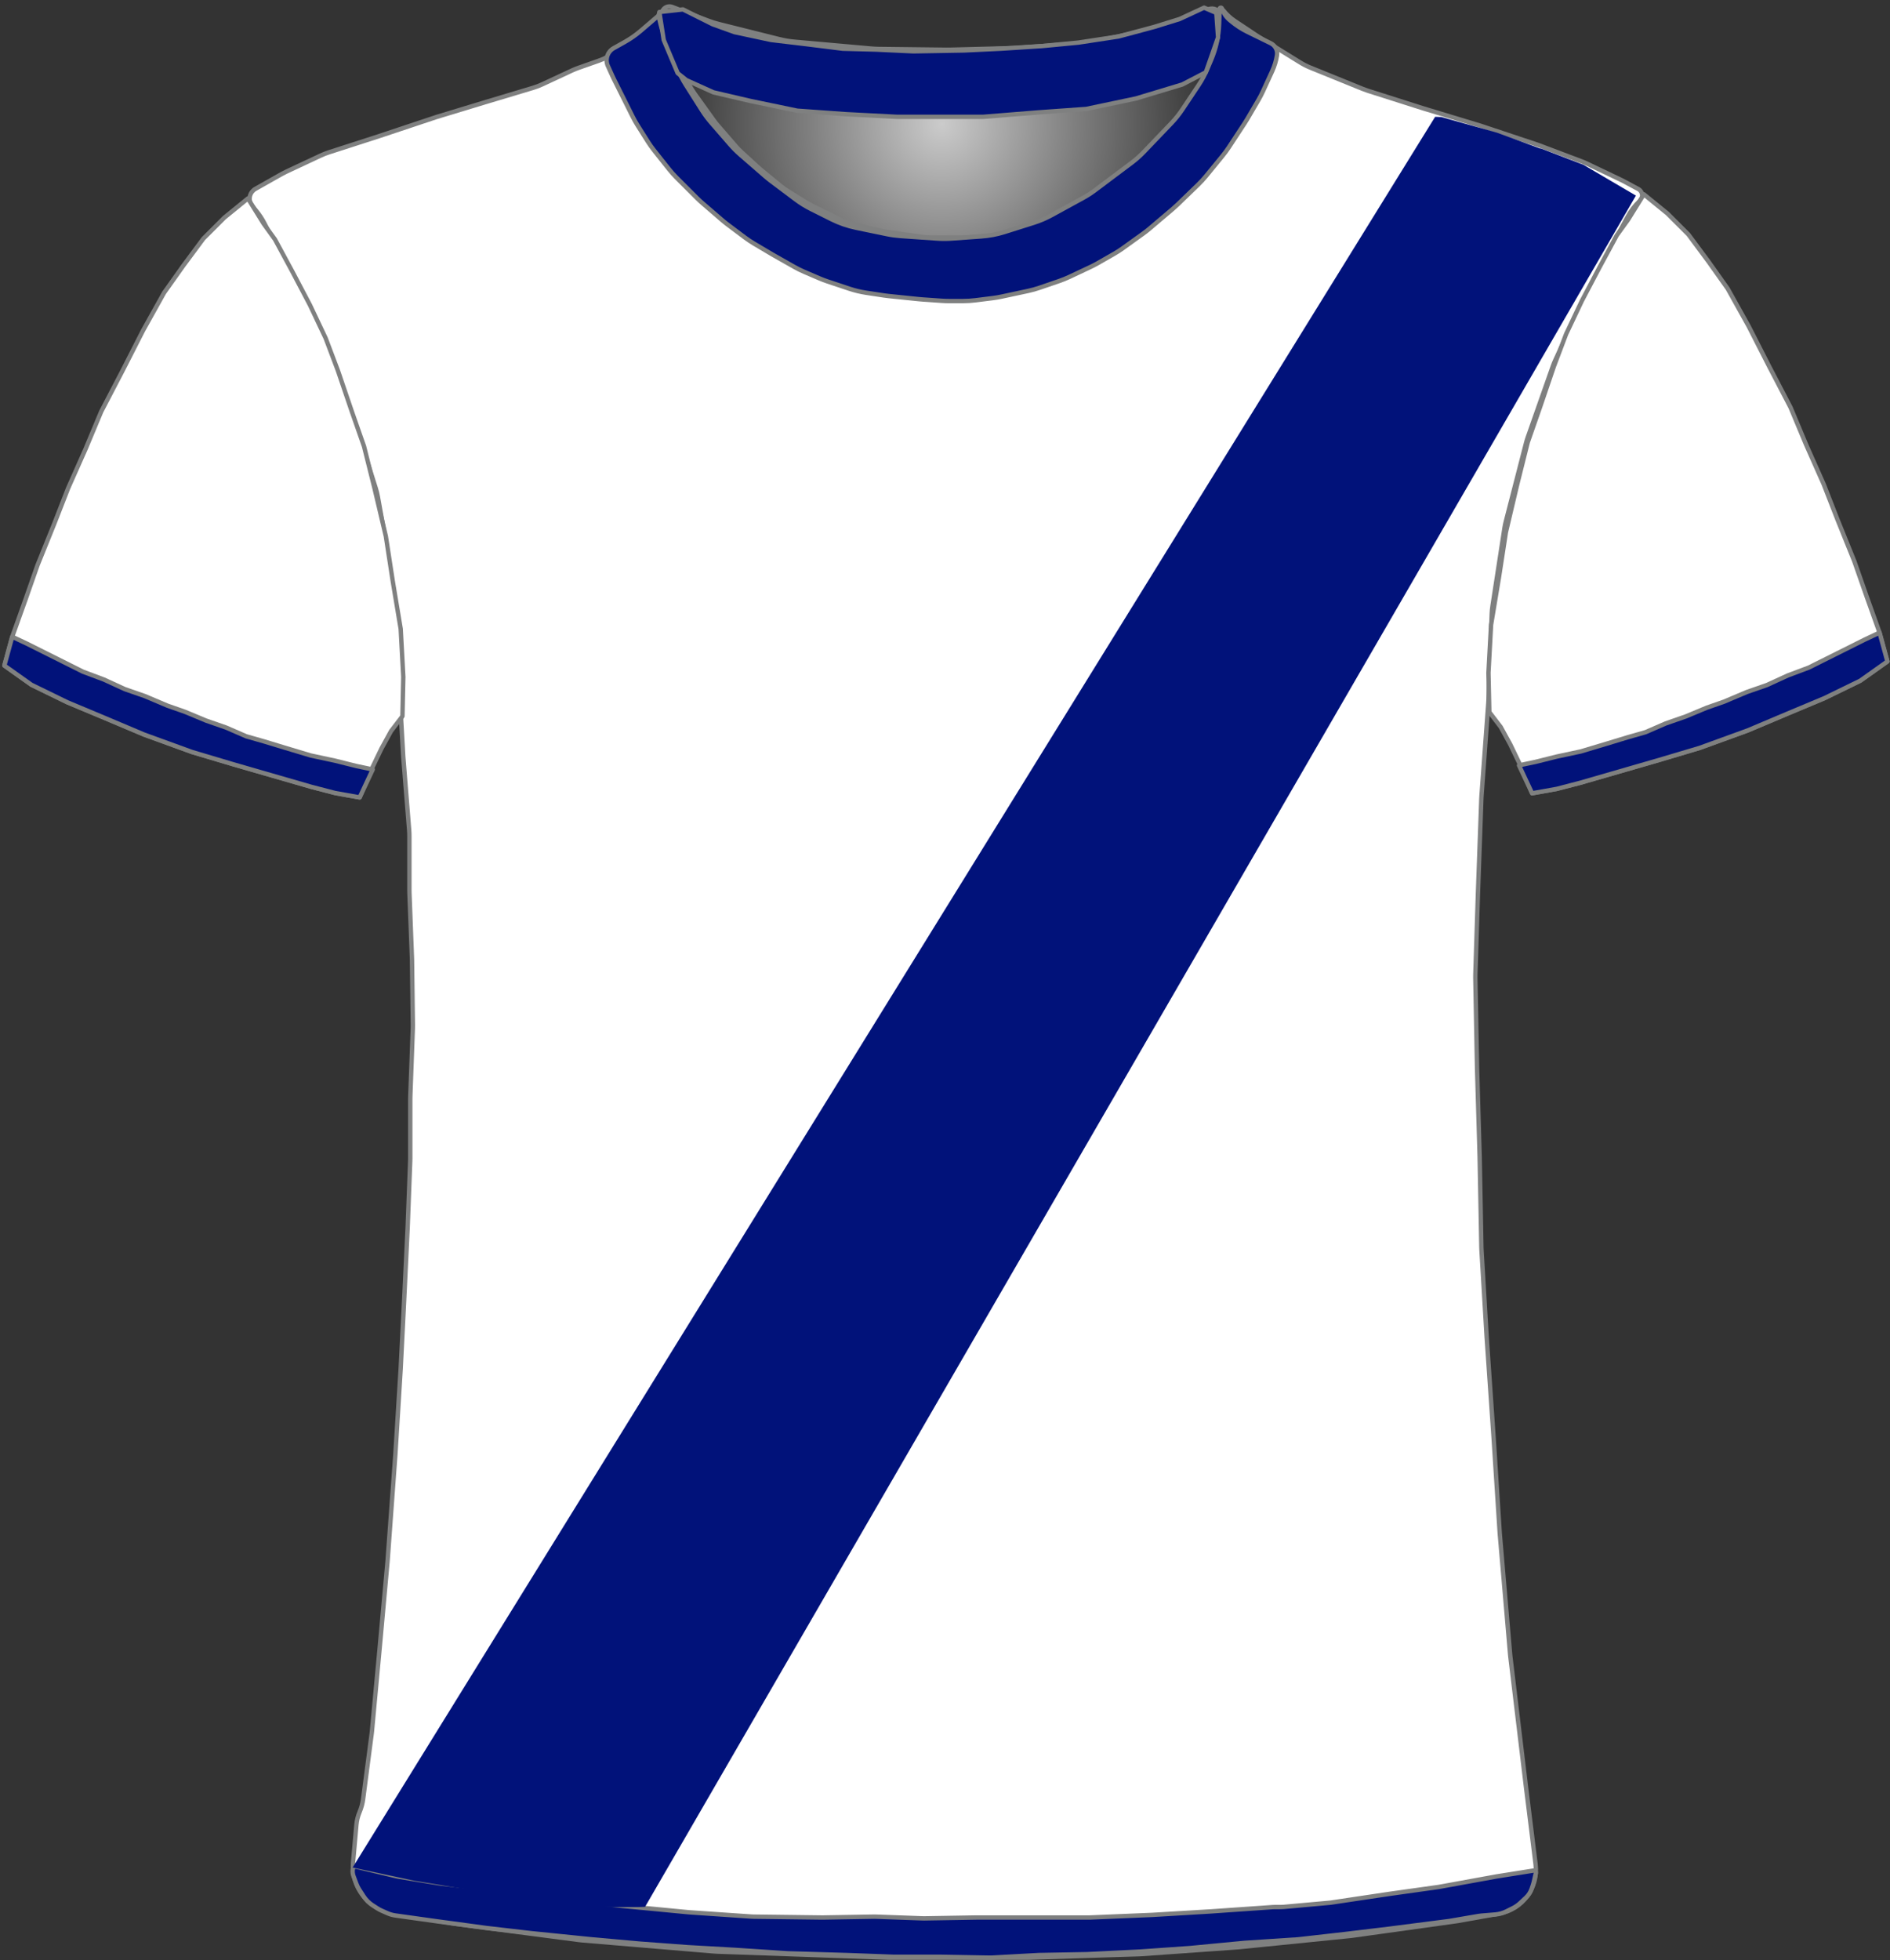 <?xml version="1.0" encoding="UTF-8" standalone="no"?>
<!DOCTYPE svg PUBLIC "-//W3C//DTD SVG 1.1//EN" "http://www.w3.org/Graphics/SVG/1.1/DTD/svg11.dtd">
<svg xmlns:xl="http://www.w3.org/1999/xlink" xmlns:dc="http://purl.org/dc/elements/1.1/" xmlns="http://www.w3.org/2000/svg" version="1.1" viewBox="-101 -437 433 449" width="433" height="449">
  <rect x="-101" y="-437" width="433" height="449" fill="#333333" stroke="none"/>
  <defs>
    <radialGradient cx="0" cy="0" r="1" id="Gradient" gradientUnits="userSpaceOnUse">
      <stop offset="0" stop-color="#cbcbcb"/>
      <stop offset=".434" stop-color="#7f7f7f"/>
      <stop offset="1" stop-color="#212121"/>
    </radialGradient>
    <radialGradient id="Obj_Gradient" xl:href="#Gradient" gradientTransform="translate(114.759 -408.6) scale(70.263)"/>
  </defs>
  <g id="Canvas_265" stroke-opacity="1" fill-opacity="1" stroke-dasharray="none" fill="none" stroke="none">
    <title>Canvas 265</title>
    <g id="Canvas_265_Capa_1">
      <title>Capa 1</title>
      <g id="Graphic_12">
        <path d="M 53.006 -435.41 L 61.171 -432.292 C 62.029 -431.964 62.906 -431.688 63.797 -431.466 L 77.514 -428.036 C 78.676 -427.746 79.858 -427.547 81.051 -427.44 L 98.577 -425.879 C 99.165 -425.826 99.755 -425.796 100.345 -425.789 L 115.824 -425.605 C 116.114 -425.602 116.404 -425.604 116.695 -425.611 L 131.118 -425.986 C 131.479 -425.995 131.839 -426.013 132.199 -426.039 L 146.571 -427.091 C 147.562 -427.164 148.548 -427.3 149.521 -427.5 L 161.094 -429.878 C 162.136 -430.093 163.162 -430.379 164.165 -430.735 L 175.917 -434.91 C 177.007 -435.297 178.21 -434.766 178.659 -433.7 L 178.659 -433.7 C 179.181 -432.46 179.333 -431.095 179.097 -429.771 L 178.916 -428.76 C 178.613 -427.059 178.118 -425.397 177.442 -423.807 L 175.899 -420.176 C 175.34 -418.861 174.661 -417.602 173.868 -416.414 L 170.183 -410.885 C 169.435 -409.764 168.591 -408.711 167.659 -407.737 L 161.364 -401.162 C 160.495 -400.256 159.555 -399.422 158.55 -398.668 L 150.176 -392.387 C 149.299 -391.73 148.377 -391.136 147.416 -390.61 L 140.231 -386.679 C 138.919 -385.961 137.542 -385.373 136.116 -384.923 L 129.443 -382.816 C 127.727 -382.274 125.952 -381.935 124.156 -381.807 L 117.27 -381.315 C 116.197 -381.238 115.121 -381.237 114.049 -381.311 L 105.612 -381.893 C 104.578 -381.964 103.55 -382.105 102.535 -382.315 L 95.4 -383.792 C 93.448 -384.195 91.556 -384.851 89.774 -385.743 L 85.114 -388.072 C 83.88 -388.69 82.704 -389.416 81.6 -390.244 L 75.918 -394.506 C 75.479 -394.835 75.052 -395.18 74.637 -395.54 L 68.882 -400.538 C 68.068 -401.245 67.304 -402.009 66.597 -402.823 L 62.192 -407.896 C 61.438 -408.764 60.75 -409.688 60.134 -410.659 L 56.4 -416.547 C 56.04 -417.115 55.704 -417.699 55.395 -418.297 L 53.775 -421.43 C 53.166 -422.608 52.659 -423.836 52.262 -425.101 L 50.982 -429.174 C 50.767 -429.858 50.584 -430.551 50.434 -431.251 L 50.359 -431.6 C 50.165 -432.508 50.272 -433.456 50.665 -434.297 L 50.759 -434.5 C 51.154 -435.345 52.134 -435.742 53.006 -435.41 Z" fill="url(#Obj_Gradient)"/>
        <path d="M 53.006 -435.41 L 61.171 -432.292 C 62.029 -431.964 62.906 -431.688 63.797 -431.466 L 77.514 -428.036 C 78.676 -427.746 79.858 -427.547 81.051 -427.44 L 98.577 -425.879 C 99.165 -425.826 99.755 -425.796 100.345 -425.789 L 115.824 -425.605 C 116.114 -425.602 116.404 -425.604 116.695 -425.611 L 131.118 -425.986 C 131.479 -425.995 131.839 -426.013 132.199 -426.039 L 146.571 -427.091 C 147.562 -427.164 148.548 -427.3 149.521 -427.5 L 161.094 -429.878 C 162.136 -430.093 163.162 -430.379 164.165 -430.735 L 175.917 -434.91 C 177.007 -435.297 178.21 -434.766 178.659 -433.7 L 178.659 -433.7 C 179.181 -432.46 179.333 -431.095 179.097 -429.771 L 178.916 -428.76 C 178.613 -427.059 178.118 -425.397 177.442 -423.807 L 175.899 -420.176 C 175.34 -418.861 174.661 -417.602 173.868 -416.414 L 170.183 -410.885 C 169.435 -409.764 168.591 -408.711 167.659 -407.737 L 161.364 -401.162 C 160.495 -400.256 159.555 -399.422 158.55 -398.668 L 150.176 -392.387 C 149.299 -391.73 148.377 -391.136 147.416 -390.61 L 140.231 -386.679 C 138.919 -385.961 137.542 -385.373 136.116 -384.923 L 129.443 -382.816 C 127.727 -382.274 125.952 -381.935 124.156 -381.807 L 117.27 -381.315 C 116.197 -381.238 115.121 -381.237 114.049 -381.311 L 105.612 -381.893 C 104.578 -381.964 103.55 -382.105 102.535 -382.315 L 95.4 -383.792 C 93.448 -384.195 91.556 -384.851 89.774 -385.743 L 85.114 -388.072 C 83.88 -388.69 82.704 -389.416 81.6 -390.244 L 75.918 -394.506 C 75.479 -394.835 75.052 -395.18 74.637 -395.54 L 68.882 -400.538 C 68.068 -401.245 67.304 -402.009 66.597 -402.823 L 62.192 -407.896 C 61.438 -408.764 60.75 -409.688 60.134 -410.659 L 56.4 -416.547 C 56.04 -417.115 55.704 -417.699 55.395 -418.297 L 53.775 -421.43 C 53.166 -422.608 52.659 -423.836 52.262 -425.101 L 50.982 -429.174 C 50.767 -429.858 50.584 -430.551 50.434 -431.251 L 50.359 -431.6 C 50.165 -432.508 50.272 -433.456 50.665 -434.297 L 50.759 -434.5 C 51.154 -435.345 52.134 -435.742 53.006 -435.41 Z" stroke="#7f8080" stroke-linecap="round" stroke-linejoin="round" stroke-width="1"/>
      </g>
      <g id="Graphic_11">
        <path d="M -11.027 1.264 L 2.716 3.554 C 2.899 3.585 3.083 3.612 3.267 3.636 L 31.621 7.352 C 31.867 7.384 32.115 7.41 32.362 7.431 L 62.605 9.968 C 62.862 9.989 63.12 10.005 63.377 10.014 L 102.308 11.39 C 102.497 11.397 102.685 11.4 102.874 11.4 L 134.341 11.4 C 134.507 11.4 134.674 11.397 134.841 11.392 L 159.875 10.61 C 160.086 10.603 160.296 10.593 160.506 10.578 L 182.553 9.017 C 182.712 9.006 182.87 8.992 183.028 8.976 L 208.288 6.431 C 208.49 6.41 208.691 6.386 208.892 6.358 L 232.685 3.043 C 232.889 3.014 233.092 2.982 233.295 2.946 L 242.491 1.3 C 247.818 .347 251.469 -4.607 250.802 -9.977 L 248.595 -27.768 C 248.592 -27.789 248.589 -27.811 248.587 -27.832 L 245.023 -57.531 C 245.002 -57.71 244.983 -57.89 244.968 -58.07 L 242.605 -85.63 C 242.596 -85.743 242.587 -85.857 242.58 -85.971 L 241.193 -107.562 C 241.192 -107.587 241.19 -107.613 241.188 -107.638 L 239.596 -130.724 C 239.593 -130.775 239.589 -130.825 239.586 -130.876 L 238.41 -150.678 C 238.397 -150.893 238.389 -151.107 238.385 -151.322 L 237.992 -171.917 C 237.991 -171.972 237.99 -172.028 237.988 -172.083 L 237.393 -192.317 C 237.392 -192.372 237.39 -192.428 237.389 -192.483 L 236.999 -212.992 C 236.993 -213.264 236.995 -213.536 237.004 -213.807 L 237.59 -232.167 C 237.59 -232.189 237.591 -232.211 237.592 -232.233 L 238.38 -254.102 C 238.387 -254.301 238.398 -254.499 238.413 -254.697 L 239.97 -275.918 C 239.984 -276.106 239.994 -276.294 240.001 -276.483 L 240.756 -296.382 C 240.779 -296.993 240.837 -297.603 240.931 -298.208 L 243.67 -316.012 C 243.75 -316.537 243.857 -317.058 243.99 -317.572 L 248.618 -335.53 C 248.733 -335.976 248.868 -336.418 249.021 -336.853 L 254.742 -353.092 C 254.908 -353.564 255.096 -354.027 255.305 -354.481 L 260.837 -366.466 C 260.939 -366.689 261.047 -366.909 261.16 -367.126 L 266.522 -377.468 C 266.568 -377.556 266.614 -377.644 266.662 -377.731 L 271.878 -387.348 C 272.615 -388.707 273.565 -389.94 274.691 -391 L 274.691 -391 C 275.366 -391.635 275.398 -392.698 274.763 -393.373 C 274.638 -393.505 274.493 -393.617 274.333 -393.702 L 271.119 -395.424 C 270.9 -395.541 270.679 -395.653 270.455 -395.76 L 262.601 -399.509 C 262.194 -399.703 261.78 -399.88 261.358 -400.039 L 251.683 -403.69 C 251.488 -403.763 251.292 -403.833 251.094 -403.899 L 238.4 -408.13 C 238.26 -408.177 238.121 -408.221 237.98 -408.264 L 225.097 -412.168 C 225.026 -412.189 224.956 -412.211 224.885 -412.233 L 212.381 -416.212 C 211.988 -416.337 211.599 -416.478 211.216 -416.633 L 199.24 -421.493 C 198.409 -421.83 197.607 -422.237 196.844 -422.709 L 187.224 -428.656 C 187.069 -428.752 186.915 -428.851 186.762 -428.952 L 181.872 -432.212 C 180.891 -432.867 180.019 -433.673 179.291 -434.6 L 179.291 -434.6 C 179.185 -434.734 178.991 -434.758 178.856 -434.652 C 178.753 -434.571 178.713 -434.435 178.754 -434.311 L 178.891 -433.9 C 179.35 -432.522 179.455 -431.051 179.195 -429.622 L 178.8 -427.449 C 178.528 -425.957 178.047 -424.512 177.369 -423.156 L 175.836 -420.091 C 175.54 -419.498 175.206 -418.923 174.838 -418.371 L 171.635 -413.566 C 171.206 -412.923 170.731 -412.312 170.214 -411.737 L 165.652 -406.668 C 165.611 -406.623 165.57 -406.577 165.528 -406.532 L 159.534 -400.024 C 158.906 -399.343 158.221 -398.717 157.485 -398.154 L 152.46 -394.312 C 152.014 -393.971 151.551 -393.654 151.071 -393.361 L 144.585 -389.406 C 143.923 -389.003 143.233 -388.648 142.52 -388.344 L 135.404 -385.316 C 134.597 -384.973 133.762 -384.696 132.909 -384.489 L 128.83 -383.5 C 128.005 -383.3 127.166 -383.166 126.32 -383.1 L 120.619 -382.65 C 120.201 -382.617 119.78 -382.6 119.36 -382.6 L 112.328 -382.6 C 111.571 -382.6 110.815 -382.654 110.065 -382.761 L 102.119 -383.896 C 101.634 -383.965 101.152 -384.057 100.675 -384.17 L 94.714 -385.59 C 93.569 -385.862 92.457 -386.261 91.399 -386.777 L 85.119 -389.844 C 84.634 -390.081 84.161 -390.343 83.702 -390.627 L 79.491 -393.242 C 78.891 -393.613 78.317 -394.025 77.772 -394.472 L 73.326 -398.124 C 73.103 -398.308 72.884 -398.498 72.671 -398.693 L 68.868 -402.179 C 68.417 -402.593 67.99 -403.032 67.589 -403.495 L 63.47 -408.247 C 63.151 -408.615 62.848 -408.998 62.564 -409.394 L 58.134 -415.564 C 57.639 -416.254 57.2 -416.981 56.821 -417.74 L 54.244 -422.893 C 54.209 -422.964 54.174 -423.036 54.139 -423.108 L 52.891 -425.7 C 52.04 -427.467 51.685 -429.431 51.862 -431.384 L 52.042 -433.367 C 52.066 -433.628 51.873 -433.86 51.611 -433.884 C 51.449 -433.899 51.29 -433.829 51.191 -433.7 L 51.191 -433.7 C 50.527 -432.837 49.747 -432.071 48.873 -431.424 L 44.976 -428.537 C 44.853 -428.446 44.728 -428.356 44.601 -428.268 L 39.979 -425.046 C 38.792 -424.219 37.499 -423.557 36.134 -423.077 L 31.527 -421.459 C 31.037 -421.286 30.555 -421.09 30.083 -420.871 L 23.236 -417.686 C 22.54 -417.363 21.822 -417.089 21.086 -416.869 L 10.216 -413.608 C 10.199 -413.603 10.182 -413.597 10.166 -413.592 L -.802 -410.263 C -.94 -410.221 -1.078 -410.177 -1.214 -410.132 L -14.136 -405.825 C -14.185 -405.808 -14.234 -405.792 -14.283 -405.776 L -25.651 -402.109 C -26.289 -401.903 -26.914 -401.657 -27.522 -401.373 L -35.454 -397.66 C -35.824 -397.487 -36.187 -397.299 -36.543 -397.098 L -42.489 -393.737 C -43.743 -393.029 -44.184 -391.439 -43.476 -390.186 C -43.399 -390.05 -43.31 -389.92 -43.209 -389.8 L -42.345 -388.763 C -41.59 -387.857 -40.938 -386.87 -40.4 -385.821 L -37.322 -379.821 C -37.247 -379.674 -37.169 -379.528 -37.089 -379.383 L -33.134 -372.227 C -33.051 -372.076 -32.97 -371.923 -32.891 -371.769 L -28.783 -363.731 C -28.534 -363.244 -28.31 -362.744 -28.112 -362.234 L -24.629 -353.252 C -24.616 -353.217 -24.602 -353.183 -24.589 -353.148 L -20.992 -344.062 C -20.87 -343.754 -20.758 -343.442 -20.655 -343.127 L -18.033 -335.074 C -18.017 -335.025 -18.001 -334.975 -17.986 -334.925 L -14.914 -325.167 C -14.711 -324.523 -14.549 -323.867 -14.429 -323.202 L -12.444 -312.193 C -12.421 -312.064 -12.399 -311.936 -12.379 -311.807 L -10.673 -300.813 C -10.631 -300.538 -10.595 -300.261 -10.567 -299.984 L -9.679 -291.287 C -9.633 -290.829 -9.606 -290.37 -9.599 -289.909 L -9.414 -277.934 C -9.411 -277.711 -9.403 -277.489 -9.39 -277.267 L -8.62 -263.785 C -8.613 -263.662 -8.604 -263.538 -8.594 -263.415 L -7.261 -246.841 C -7.226 -246.414 -7.209 -245.986 -7.209 -245.557 L -7.209 -233.108 C -7.209 -232.903 -7.205 -232.698 -7.197 -232.493 L -6.617 -217.404 C -6.612 -217.268 -6.608 -217.132 -6.607 -216.996 L -6.414 -202.2 C -6.411 -201.933 -6.414 -201.667 -6.424 -201.4 L -6.998 -185.896 C -7.006 -185.699 -7.009 -185.501 -7.009 -185.304 L -7.009 -171.708 C -7.009 -171.503 -7.013 -171.298 -7.021 -171.093 L -7.606 -155.878 C -7.608 -155.826 -7.61 -155.774 -7.613 -155.722 L -8.408 -139.219 C -8.409 -139.206 -8.41 -139.194 -8.41 -139.181 L -9.205 -123.489 C -9.208 -123.43 -9.211 -123.37 -9.215 -123.311 L -10.404 -104.09 C -10.407 -104.03 -10.411 -103.97 -10.416 -103.91 L -12.199 -79.541 C -12.206 -79.447 -12.213 -79.353 -12.222 -79.26 L -14.008 -59.615 C -14.009 -59.605 -14.01 -59.595 -14.011 -59.585 L -15.781 -40.5 C -15.8 -40.3 -15.822 -40.1 -15.848 -39.901 L -17.809 -24.928 C -17.942 -23.914 -18.211 -22.922 -18.609 -21.98 L -18.609 -21.98 C -19.007 -21.04 -19.255 -20.043 -19.346 -19.025 L -20.109 -10.48 C -20.617 -4.793 -16.659 .325 -11.027 1.264 Z" fill="white"/>
        <path d="M -11.027 1.264 L 2.716 3.554 C 2.899 3.585 3.083 3.612 3.267 3.636 L 31.621 7.352 C 31.867 7.384 32.115 7.41 32.362 7.431 L 62.605 9.968 C 62.862 9.989 63.12 10.005 63.377 10.014 L 102.308 11.39 C 102.497 11.397 102.685 11.4 102.874 11.4 L 134.341 11.4 C 134.507 11.4 134.674 11.397 134.841 11.392 L 159.875 10.61 C 160.086 10.603 160.296 10.593 160.506 10.578 L 182.553 9.017 C 182.712 9.006 182.87 8.992 183.028 8.976 L 208.288 6.431 C 208.49 6.41 208.691 6.386 208.892 6.358 L 232.685 3.043 C 232.889 3.014 233.092 2.982 233.295 2.946 L 242.491 1.3 C 247.818 .347 251.469 -4.607 250.802 -9.977 L 248.595 -27.768 C 248.592 -27.789 248.589 -27.811 248.587 -27.832 L 245.023 -57.531 C 245.002 -57.71 244.983 -57.89 244.968 -58.07 L 242.605 -85.63 C 242.596 -85.743 242.587 -85.857 242.58 -85.971 L 241.193 -107.562 C 241.192 -107.587 241.19 -107.613 241.188 -107.638 L 239.596 -130.724 C 239.593 -130.775 239.589 -130.825 239.586 -130.876 L 238.41 -150.678 C 238.397 -150.893 238.389 -151.107 238.385 -151.322 L 237.992 -171.917 C 237.991 -171.972 237.99 -172.028 237.988 -172.083 L 237.393 -192.317 C 237.392 -192.372 237.39 -192.428 237.389 -192.483 L 236.999 -212.992 C 236.993 -213.264 236.995 -213.536 237.004 -213.807 L 237.59 -232.167 C 237.59 -232.189 237.591 -232.211 237.592 -232.233 L 238.38 -254.102 C 238.387 -254.301 238.398 -254.499 238.413 -254.697 L 239.97 -275.918 C 239.984 -276.106 239.994 -276.294 240.001 -276.483 L 240.756 -296.382 C 240.779 -296.993 240.837 -297.603 240.931 -298.208 L 243.67 -316.012 C 243.75 -316.537 243.857 -317.058 243.99 -317.572 L 248.618 -335.53 C 248.733 -335.976 248.868 -336.418 249.021 -336.853 L 254.742 -353.092 C 254.908 -353.564 255.096 -354.027 255.305 -354.481 L 260.837 -366.466 C 260.939 -366.689 261.047 -366.909 261.16 -367.126 L 266.522 -377.468 C 266.568 -377.556 266.614 -377.644 266.662 -377.731 L 271.878 -387.348 C 272.615 -388.707 273.565 -389.94 274.691 -391 L 274.691 -391 C 275.366 -391.635 275.398 -392.698 274.763 -393.373 C 274.638 -393.505 274.493 -393.617 274.333 -393.702 L 271.119 -395.424 C 270.9 -395.541 270.679 -395.653 270.455 -395.76 L 262.601 -399.509 C 262.194 -399.703 261.78 -399.88 261.358 -400.039 L 251.683 -403.69 C 251.488 -403.763 251.292 -403.833 251.094 -403.899 L 238.4 -408.13 C 238.26 -408.177 238.121 -408.221 237.98 -408.264 L 225.097 -412.168 C 225.026 -412.189 224.956 -412.211 224.885 -412.233 L 212.381 -416.212 C 211.988 -416.337 211.599 -416.478 211.216 -416.633 L 199.24 -421.493 C 198.409 -421.83 197.607 -422.237 196.844 -422.709 L 187.224 -428.656 C 187.069 -428.752 186.915 -428.851 186.762 -428.952 L 181.872 -432.212 C 180.891 -432.867 180.019 -433.673 179.291 -434.6 L 179.291 -434.6 C 179.185 -434.734 178.991 -434.758 178.856 -434.652 C 178.753 -434.571 178.713 -434.435 178.754 -434.311 L 178.891 -433.9 C 179.35 -432.522 179.455 -431.051 179.195 -429.622 L 178.8 -427.449 C 178.528 -425.957 178.047 -424.512 177.369 -423.156 L 175.836 -420.091 C 175.54 -419.498 175.206 -418.923 174.838 -418.371 L 171.635 -413.566 C 171.206 -412.923 170.731 -412.312 170.214 -411.737 L 165.652 -406.668 C 165.611 -406.623 165.57 -406.577 165.528 -406.532 L 159.534 -400.024 C 158.906 -399.343 158.221 -398.717 157.485 -398.154 L 152.46 -394.312 C 152.014 -393.971 151.551 -393.654 151.071 -393.361 L 144.585 -389.406 C 143.923 -389.003 143.233 -388.648 142.52 -388.344 L 135.404 -385.316 C 134.597 -384.973 133.762 -384.696 132.909 -384.489 L 128.83 -383.5 C 128.005 -383.3 127.166 -383.166 126.32 -383.1 L 120.619 -382.65 C 120.201 -382.617 119.78 -382.6 119.36 -382.6 L 112.328 -382.6 C 111.571 -382.6 110.815 -382.654 110.065 -382.761 L 102.119 -383.896 C 101.634 -383.965 101.152 -384.057 100.675 -384.17 L 94.714 -385.59 C 93.569 -385.862 92.457 -386.261 91.399 -386.777 L 85.119 -389.844 C 84.634 -390.081 84.161 -390.343 83.702 -390.627 L 79.491 -393.242 C 78.891 -393.613 78.317 -394.025 77.772 -394.472 L 73.326 -398.124 C 73.103 -398.308 72.884 -398.498 72.671 -398.693 L 68.868 -402.179 C 68.417 -402.593 67.99 -403.032 67.589 -403.495 L 63.47 -408.247 C 63.151 -408.615 62.848 -408.998 62.564 -409.394 L 58.134 -415.564 C 57.639 -416.254 57.2 -416.981 56.821 -417.74 L 54.244 -422.893 C 54.209 -422.964 54.174 -423.036 54.139 -423.108 L 52.891 -425.7 C 52.04 -427.467 51.685 -429.431 51.862 -431.384 L 52.042 -433.367 C 52.066 -433.628 51.873 -433.86 51.611 -433.884 C 51.449 -433.899 51.29 -433.829 51.191 -433.7 L 51.191 -433.7 C 50.527 -432.837 49.747 -432.071 48.873 -431.424 L 44.976 -428.537 C 44.853 -428.446 44.728 -428.356 44.601 -428.268 L 39.979 -425.046 C 38.792 -424.219 37.499 -423.557 36.134 -423.077 L 31.527 -421.459 C 31.037 -421.286 30.555 -421.09 30.083 -420.871 L 23.236 -417.686 C 22.54 -417.363 21.822 -417.089 21.086 -416.869 L 10.216 -413.608 C 10.199 -413.603 10.182 -413.597 10.166 -413.592 L -.802 -410.263 C -.94 -410.221 -1.078 -410.177 -1.214 -410.132 L -14.136 -405.825 C -14.185 -405.808 -14.234 -405.792 -14.283 -405.776 L -25.651 -402.109 C -26.289 -401.903 -26.914 -401.657 -27.522 -401.373 L -35.454 -397.66 C -35.824 -397.487 -36.187 -397.299 -36.543 -397.098 L -42.489 -393.737 C -43.743 -393.029 -44.184 -391.439 -43.476 -390.186 C -43.399 -390.05 -43.31 -389.92 -43.209 -389.8 L -42.345 -388.763 C -41.59 -387.857 -40.938 -386.87 -40.4 -385.821 L -37.322 -379.821 C -37.247 -379.674 -37.169 -379.528 -37.089 -379.383 L -33.134 -372.227 C -33.051 -372.076 -32.97 -371.923 -32.891 -371.769 L -28.783 -363.731 C -28.534 -363.244 -28.31 -362.744 -28.112 -362.234 L -24.629 -353.252 C -24.616 -353.217 -24.602 -353.183 -24.589 -353.148 L -20.992 -344.062 C -20.87 -343.754 -20.758 -343.442 -20.655 -343.127 L -18.033 -335.074 C -18.017 -335.025 -18.001 -334.975 -17.986 -334.925 L -14.914 -325.167 C -14.711 -324.523 -14.549 -323.867 -14.429 -323.202 L -12.444 -312.193 C -12.421 -312.064 -12.399 -311.936 -12.379 -311.807 L -10.673 -300.813 C -10.631 -300.538 -10.595 -300.261 -10.567 -299.984 L -9.679 -291.287 C -9.633 -290.829 -9.606 -290.37 -9.599 -289.909 L -9.414 -277.934 C -9.411 -277.711 -9.403 -277.489 -9.39 -277.267 L -8.62 -263.785 C -8.613 -263.662 -8.604 -263.538 -8.594 -263.415 L -7.261 -246.841 C -7.226 -246.414 -7.209 -245.986 -7.209 -245.557 L -7.209 -233.108 C -7.209 -232.903 -7.205 -232.698 -7.197 -232.493 L -6.617 -217.404 C -6.612 -217.268 -6.608 -217.132 -6.607 -216.996 L -6.414 -202.2 C -6.411 -201.933 -6.414 -201.667 -6.424 -201.4 L -6.998 -185.896 C -7.006 -185.699 -7.009 -185.501 -7.009 -185.304 L -7.009 -171.708 C -7.009 -171.503 -7.013 -171.298 -7.021 -171.093 L -7.606 -155.878 C -7.608 -155.826 -7.61 -155.774 -7.613 -155.722 L -8.408 -139.219 C -8.409 -139.206 -8.41 -139.194 -8.41 -139.181 L -9.205 -123.489 C -9.208 -123.43 -9.211 -123.37 -9.215 -123.311 L -10.404 -104.09 C -10.407 -104.03 -10.411 -103.97 -10.416 -103.91 L -12.199 -79.541 C -12.206 -79.447 -12.213 -79.353 -12.222 -79.26 L -14.008 -59.615 C -14.009 -59.605 -14.01 -59.595 -14.011 -59.585 L -15.781 -40.5 C -15.8 -40.3 -15.822 -40.1 -15.848 -39.901 L -17.809 -24.928 C -17.942 -23.914 -18.211 -22.922 -18.609 -21.98 L -18.609 -21.98 C -19.007 -21.04 -19.255 -20.043 -19.346 -19.025 L -20.109 -10.48 C -20.617 -4.793 -16.659 .325 -11.027 1.264 Z" stroke="#7f8080" stroke-linecap="round" stroke-linejoin="round" stroke-width="1"/>
      </g>
      <g id="Graphic_10">
        <path d="M -100 -284.554 L -93.8 -280.154 L -85.6 -276.154 L -77 -272.554 L -68 -268.754 L -57 -264.754 L -47.6 -261.954 L -38.6 -259.354 L -29.6 -256.754 L -24.2 -255.354 L -18.6 -254.354 L -16.2 -260.154 L -13.6 -265.554 L -11.4 -269.554 L -8.8 -272.954 L -8.6 -281.954 L -9.2 -292.954 L -11 -303.754 L -12.6 -314.154 L -15.2 -325.154 L -17.6 -334.754 L -20.4 -342.754 L -23.6 -352.154 L -26.4 -359.554 L -30 -367.154 L -34 -374.754 L -38 -382.154 L -40.6 -385.754 L -44.2 -391.554 L -49.6 -387.154 L -54.4 -382.354 L -59 -376.154 L -63.4 -369.954 L -68.2 -361.354 L -73 -351.954 L -77.8 -342.754 L -81.4 -334.154 L -85.4 -325.154 L -88.6 -316.954 L -92.4 -307.554 L -95.2 -299.554 L -98.2 -291.154 Z" fill="white"/>
        <path d="M -100 -284.554 L -93.8 -280.154 L -85.6 -276.154 L -77 -272.554 L -68 -268.754 L -57 -264.754 L -47.6 -261.954 L -38.6 -259.354 L -29.6 -256.754 L -24.2 -255.354 L -18.6 -254.354 L -16.2 -260.154 L -13.6 -265.554 L -11.4 -269.554 L -8.8 -272.954 L -8.6 -281.954 L -9.2 -292.954 L -11 -303.754 L -12.6 -314.154 L -15.2 -325.154 L -17.6 -334.754 L -20.4 -342.754 L -23.6 -352.154 L -26.4 -359.554 L -30 -367.154 L -34 -374.754 L -38 -382.154 L -40.6 -385.754 L -44.2 -391.554 L -49.6 -387.154 L -54.4 -382.354 L -59 -376.154 L -63.4 -369.954 L -68.2 -361.354 L -73 -351.954 L -77.8 -342.754 L -81.4 -334.154 L -85.4 -325.154 L -88.6 -316.954 L -92.4 -307.554 L -95.2 -299.554 L -98.2 -291.154 Z" stroke="#7f8080" stroke-linecap="round" stroke-linejoin="round" stroke-width="1"/>
      </g>
      <g id="Graphic_9">
        <path d="M 331.405 -285.497 L 325.205 -281.097 L 317.005 -277.097 L 308.405 -273.497 L 299.405 -269.697 L 288.405 -265.697 L 279.005 -262.897 L 270.005 -260.297 L 261.005 -257.697 L 255.605 -256.297 L 250.005 -255.297 L 247.605 -261.097 L 245.005 -266.497 L 242.805 -270.497 L 240.205 -273.897 L 240.005 -282.897 L 240.605 -293.897 L 242.405 -304.697 L 244.005 -315.097 L 246.605 -326.097 L 249.005 -335.697 L 251.805 -343.697 L 255.005 -353.097 L 257.805 -360.497 L 261.405 -368.097 L 265.405 -375.697 L 269.405 -383.097 L 272.005 -386.697 L 275.605 -392.497 L 281.005 -388.097 L 285.805 -383.297 L 290.405 -377.097 L 294.805 -370.897 L 299.605 -362.297 L 304.405 -352.897 L 309.205 -343.697 L 312.805 -335.097 L 316.805 -326.097 L 320.005 -317.897 L 323.805 -308.497 L 326.605 -300.497 L 329.605 -292.097 Z" fill="white"/>
        <path d="M 331.405 -285.497 L 325.205 -281.097 L 317.005 -277.097 L 308.405 -273.497 L 299.405 -269.697 L 288.405 -265.697 L 279.005 -262.897 L 270.005 -260.297 L 261.005 -257.697 L 255.605 -256.297 L 250.005 -255.297 L 247.605 -261.097 L 245.005 -266.497 L 242.805 -270.497 L 240.205 -273.897 L 240.005 -282.897 L 240.605 -293.897 L 242.405 -304.697 L 244.005 -315.097 L 246.605 -326.097 L 249.005 -335.697 L 251.805 -343.697 L 255.005 -353.097 L 257.805 -360.497 L 261.405 -368.097 L 265.405 -375.697 L 269.405 -383.097 L 272.005 -386.697 L 275.605 -392.497 L 281.005 -388.097 L 285.805 -383.297 L 290.405 -377.097 L 294.805 -370.897 L 299.605 -362.297 L 304.405 -352.897 L 309.205 -343.697 L 312.805 -335.097 L 316.805 -326.097 L 320.005 -317.897 L 323.805 -308.497 L 326.605 -300.497 L 329.605 -292.097 Z" stroke="#7f8080" stroke-linecap="round" stroke-linejoin="round" stroke-width="1"/>
      </g>
      <g id="Graphic_8">
        <path d="M -100 -284.554 L -93.8 -280.154 L -85.6 -276.154 L -77 -272.554 L -68 -268.754 L -57 -264.754 L -47.6 -261.954 L -38.6 -259.354 L -29.6 -256.754 L -24.2 -255.354 L -18.6 -254.354 L -15.6 -260.754 L -19.4 -261.554 L -24.2 -262.754 L -29.8 -263.954 L -35.8 -265.754 L -40.4 -267.154 L -44.6 -268.354 L -49.2 -270.354 L -53.8 -271.954 L -58.6 -273.954 L -62.6 -275.354 L -67.8 -277.554 L -72.4 -279.154 L -77.2 -281.354 L -82 -283.154 L -86 -285.154 L -90.4 -287.354 L -94.8 -289.554 L -98.2 -291.154 Z" fill="#01127a"/>
        <path d="M -100 -284.554 L -93.8 -280.154 L -85.6 -276.154 L -77 -272.554 L -68 -268.754 L -57 -264.754 L -47.6 -261.954 L -38.6 -259.354 L -29.6 -256.754 L -24.2 -255.354 L -18.6 -254.354 L -15.6 -260.754 L -19.4 -261.554 L -24.2 -262.754 L -29.8 -263.954 L -35.8 -265.754 L -40.4 -267.154 L -44.6 -268.354 L -49.2 -270.354 L -53.8 -271.954 L -58.6 -273.954 L -62.6 -275.354 L -67.8 -277.554 L -72.4 -279.154 L -77.2 -281.354 L -82 -283.154 L -86 -285.154 L -90.4 -287.354 L -94.8 -289.554 L -98.2 -291.154 Z" stroke="#7f8080" stroke-linecap="round" stroke-linejoin="round" stroke-width="1"/>
      </g>
      <g id="Graphic_7">
        <path d="M 331.405 -285.497 L 325.205 -281.097 L 317.005 -277.097 L 308.405 -273.497 L 299.405 -269.697 L 288.405 -265.697 L 279.005 -262.897 L 270.005 -260.297 L 261.005 -257.697 L 255.605 -256.297 L 250.005 -255.297 L 247.005 -261.697 L 250.805 -262.497 L 255.605 -263.697 L 261.205 -264.897 L 267.205 -266.697 L 271.805 -268.097 L 276.005 -269.297 L 280.605 -271.297 L 285.205 -272.897 L 290.005 -274.897 L 294.005 -276.297 L 299.205 -278.497 L 303.805 -280.097 L 308.605 -282.297 L 313.405 -284.097 L 317.405 -286.097 L 321.805 -288.297 L 326.205 -290.497 L 329.605 -292.097 Z" fill="#01127a"/>
        <path d="M 331.405 -285.497 L 325.205 -281.097 L 317.005 -277.097 L 308.405 -273.497 L 299.405 -269.697 L 288.405 -265.697 L 279.005 -262.897 L 270.005 -260.297 L 261.005 -257.697 L 255.605 -256.297 L 250.005 -255.297 L 247.005 -261.697 L 250.805 -262.497 L 255.605 -263.697 L 261.205 -264.897 L 267.205 -266.697 L 271.805 -268.097 L 276.005 -269.297 L 280.605 -271.297 L 285.205 -272.897 L 290.005 -274.897 L 294.005 -276.297 L 299.205 -278.497 L 303.805 -280.097 L 308.605 -282.297 L 313.405 -284.097 L 317.405 -286.097 L 321.805 -288.297 L 326.205 -290.497 L 329.605 -292.097 Z" stroke="#7f8080" stroke-linecap="round" stroke-linejoin="round" stroke-width="1"/>
      </g>
      <g id="Graphic_6">
        <path d="M 50.572 -434.036 L 45.843 -429.983 C 44.693 -428.997 43.448 -428.127 42.126 -427.385 L 39.6 -425.968 C 38.164 -425.163 37.584 -423.394 38.262 -421.895 L 39.28 -419.648 C 39.402 -419.38 39.528 -419.113 39.66 -418.85 L 43.949 -410.271 C 44.291 -409.588 44.667 -408.922 45.075 -408.275 L 47.401 -404.592 C 47.842 -403.895 48.319 -403.222 48.832 -402.576 L 52.243 -398.278 C 52.789 -397.59 53.374 -396.934 53.995 -396.313 L 58.661 -391.647 C 59.062 -391.246 59.477 -390.86 59.907 -390.49 L 64.47 -386.556 C 64.865 -386.216 65.271 -385.889 65.688 -385.576 L 69.663 -382.595 C 70.329 -382.096 71.021 -381.633 71.737 -381.208 L 75.87 -378.759 C 75.998 -378.683 76.127 -378.609 76.257 -378.535 L 80.954 -375.873 C 81.692 -375.455 82.453 -375.078 83.233 -374.743 L 86.783 -373.222 C 87.369 -372.971 87.965 -372.744 88.57 -372.543 L 93.588 -370.87 C 94.835 -370.454 96.116 -370.146 97.416 -369.949 L 101.515 -369.328 C 101.88 -369.273 102.246 -369.226 102.614 -369.189 L 109.495 -368.483 C 109.74 -368.458 109.985 -368.437 110.231 -368.419 L 114.758 -368.102 C 115.294 -368.064 115.831 -368.045 116.368 -368.045 L 119.63 -368.045 C 120.584 -368.045 121.537 -368.105 122.483 -368.223 L 126.472 -368.721 C 127.132 -368.804 127.788 -368.915 128.438 -369.054 L 134.52 -370.358 C 135.414 -370.549 136.296 -370.794 137.161 -371.09 L 141.67 -372.636 C 142.464 -372.909 143.243 -373.224 144.003 -373.582 L 148.837 -375.857 C 149.387 -376.116 149.927 -376.396 150.455 -376.698 L 154.222 -378.851 C 154.915 -379.247 155.587 -379.679 156.235 -380.144 L 160.911 -383.505 C 161.412 -383.865 161.898 -384.245 162.368 -384.644 L 167.689 -389.159 C 168.071 -389.483 168.443 -389.82 168.803 -390.168 L 173.502 -394.716 C 174.142 -395.335 174.745 -395.991 175.309 -396.679 L 179.102 -401.316 C 179.609 -401.935 180.083 -402.58 180.522 -403.249 L 184.139 -408.753 C 184.355 -409.081 184.562 -409.415 184.76 -409.753 L 187.283 -414.057 C 187.669 -414.715 188.022 -415.393 188.341 -416.086 L 190.459 -420.697 C 190.992 -421.857 191.363 -423.085 191.562 -424.345 L 191.562 -424.345 C 191.741 -425.475 191.161 -426.588 190.134 -427.09 L 184.841 -429.678 C 183.526 -430.321 182.292 -431.115 181.162 -432.045 L 180.756 -432.38 C 179.912 -433.075 179.289 -434.001 178.962 -435.045 L 178.962 -435.045 C 178.916 -435.195 178.757 -435.278 178.608 -435.231 C 178.492 -435.195 178.413 -435.09 178.409 -434.97 L 178.3 -431.547 C 178.209 -428.704 177.592 -425.902 176.479 -423.284 L 175.602 -421.221 C 175.043 -419.907 174.364 -418.647 173.572 -417.459 L 169.886 -411.93 C 169.138 -410.809 168.294 -409.756 167.362 -408.782 L 161.067 -402.208 C 160.199 -401.301 159.258 -400.467 158.254 -399.714 L 149.879 -393.433 C 149.002 -392.775 148.08 -392.181 147.119 -391.655 L 139.934 -387.724 C 138.623 -387.007 137.245 -386.419 135.82 -385.969 L 129.147 -383.861 C 127.43 -383.319 125.655 -382.98 123.859 -382.852 L 116.973 -382.36 C 115.901 -382.284 114.824 -382.282 113.752 -382.356 L 105.315 -382.938 C 104.281 -383.01 103.253 -383.151 102.238 -383.361 L 95.103 -384.837 C 93.151 -385.241 91.26 -385.897 89.477 -386.788 L 84.817 -389.118 C 83.583 -389.735 82.407 -390.462 81.303 -391.29 L 75.621 -395.551 C 75.182 -395.88 74.755 -396.225 74.341 -396.585 L 68.585 -401.583 C 67.771 -402.29 67.007 -403.054 66.3 -403.868 L 61.895 -408.941 C 61.141 -409.809 60.453 -410.733 59.837 -411.704 L 56.103 -417.592 C 55.743 -418.161 55.408 -418.745 55.098 -419.343 L 53.478 -422.475 C 52.869 -423.653 52.362 -424.881 51.965 -426.146 L 50.685 -430.22 C 50.47 -430.903 50.287 -431.596 50.137 -432.296 L 49.912 -433.348 C 49.827 -433.745 50.053 -434.143 50.438 -434.273 L 50.438 -434.273 C 50.51 -434.297 50.589 -434.258 50.613 -434.186 C 50.631 -434.132 50.615 -434.073 50.572 -434.036 Z" fill="#01127a"/>
        <path d="M 50.572 -434.036 L 45.843 -429.983 C 44.693 -428.997 43.448 -428.127 42.126 -427.385 L 39.6 -425.968 C 38.164 -425.163 37.584 -423.394 38.262 -421.895 L 39.28 -419.648 C 39.402 -419.38 39.528 -419.113 39.66 -418.85 L 43.949 -410.271 C 44.291 -409.588 44.667 -408.922 45.075 -408.275 L 47.401 -404.592 C 47.842 -403.895 48.319 -403.222 48.832 -402.576 L 52.243 -398.278 C 52.789 -397.59 53.374 -396.934 53.995 -396.313 L 58.661 -391.647 C 59.062 -391.246 59.477 -390.86 59.907 -390.49 L 64.47 -386.556 C 64.865 -386.216 65.271 -385.889 65.688 -385.576 L 69.663 -382.595 C 70.329 -382.096 71.021 -381.633 71.737 -381.208 L 75.87 -378.759 C 75.998 -378.683 76.127 -378.609 76.257 -378.535 L 80.954 -375.873 C 81.692 -375.455 82.453 -375.078 83.233 -374.743 L 86.783 -373.222 C 87.369 -372.971 87.965 -372.744 88.57 -372.543 L 93.588 -370.87 C 94.835 -370.454 96.116 -370.146 97.416 -369.949 L 101.515 -369.328 C 101.88 -369.273 102.246 -369.226 102.614 -369.189 L 109.495 -368.483 C 109.74 -368.458 109.985 -368.437 110.231 -368.419 L 114.758 -368.102 C 115.294 -368.064 115.831 -368.045 116.368 -368.045 L 119.63 -368.045 C 120.584 -368.045 121.537 -368.105 122.483 -368.223 L 126.472 -368.721 C 127.132 -368.804 127.788 -368.915 128.438 -369.054 L 134.52 -370.358 C 135.414 -370.549 136.296 -370.794 137.161 -371.09 L 141.67 -372.636 C 142.464 -372.909 143.243 -373.224 144.003 -373.582 L 148.837 -375.857 C 149.387 -376.116 149.927 -376.396 150.455 -376.698 L 154.222 -378.851 C 154.915 -379.247 155.587 -379.679 156.235 -380.144 L 160.911 -383.505 C 161.412 -383.865 161.898 -384.245 162.368 -384.644 L 167.689 -389.159 C 168.071 -389.483 168.443 -389.82 168.803 -390.168 L 173.502 -394.716 C 174.142 -395.335 174.745 -395.991 175.309 -396.679 L 179.102 -401.316 C 179.609 -401.935 180.083 -402.58 180.522 -403.249 L 184.139 -408.753 C 184.355 -409.081 184.562 -409.415 184.76 -409.753 L 187.283 -414.057 C 187.669 -414.715 188.022 -415.393 188.341 -416.086 L 190.459 -420.697 C 190.992 -421.857 191.363 -423.085 191.562 -424.345 L 191.562 -424.345 C 191.741 -425.475 191.161 -426.588 190.134 -427.09 L 184.841 -429.678 C 183.526 -430.321 182.292 -431.115 181.162 -432.045 L 180.756 -432.38 C 179.912 -433.075 179.289 -434.001 178.962 -435.045 L 178.962 -435.045 C 178.916 -435.195 178.757 -435.278 178.608 -435.231 C 178.492 -435.195 178.413 -435.09 178.409 -434.97 L 178.3 -431.547 C 178.209 -428.704 177.592 -425.902 176.479 -423.284 L 175.602 -421.221 C 175.043 -419.907 174.364 -418.647 173.572 -417.459 L 169.886 -411.93 C 169.138 -410.809 168.294 -409.756 167.362 -408.782 L 161.067 -402.208 C 160.199 -401.301 159.258 -400.467 158.254 -399.714 L 149.879 -393.433 C 149.002 -392.775 148.08 -392.181 147.119 -391.655 L 139.934 -387.724 C 138.623 -387.007 137.245 -386.419 135.82 -385.969 L 129.147 -383.861 C 127.43 -383.319 125.655 -382.98 123.859 -382.852 L 116.973 -382.36 C 115.901 -382.284 114.824 -382.282 113.752 -382.356 L 105.315 -382.938 C 104.281 -383.01 103.253 -383.151 102.238 -383.361 L 95.103 -384.837 C 93.151 -385.241 91.26 -385.897 89.477 -386.788 L 84.817 -389.118 C 83.583 -389.735 82.407 -390.462 81.303 -391.29 L 75.621 -395.551 C 75.182 -395.88 74.755 -396.225 74.341 -396.585 L 68.585 -401.583 C 67.771 -402.29 67.007 -403.054 66.3 -403.868 L 61.895 -408.941 C 61.141 -409.809 60.453 -410.733 59.837 -411.704 L 56.103 -417.592 C 55.743 -418.161 55.408 -418.745 55.098 -419.343 L 53.478 -422.475 C 52.869 -423.653 52.362 -424.881 51.965 -426.146 L 50.685 -430.22 C 50.47 -430.903 50.287 -431.596 50.137 -432.296 L 49.912 -433.348 C 49.827 -433.745 50.053 -434.143 50.438 -434.273 L 50.438 -434.273 C 50.51 -434.297 50.589 -434.258 50.613 -434.186 C 50.631 -434.132 50.615 -434.073 50.572 -434.036 Z" stroke="#7f8080" stroke-linecap="round" stroke-linejoin="round" stroke-width="1"/>
      </g>
      <g id="Graphic_5">
        <path d="M 50.059 -434.244 L 55.459 -434.844 L 62.259 -431.444 L 67.259 -429.644 L 75.659 -427.844 L 84.059 -426.844 L 92.059 -425.844 L 99.659 -425.644 L 108.259 -425.244 L 119.859 -425.444 L 128.259 -425.844 L 137.659 -426.444 L 146.059 -427.244 L 155.259 -428.644 L 163.459 -430.844 L 169.259 -432.644 L 174.859 -435.244 L 177.659 -434.044 L 178.059 -428.444 L 175.259 -420.444 L 169.859 -417.644 L 159.259 -414.444 L 147.859 -412.044 L 136.659 -411.244 L 124.259 -410.244 L 113.859 -410.244 L 104.459 -410.244 L 92.859 -410.844 L 81.659 -411.644 L 71.059 -413.844 L 62.459 -415.844 L 56.259 -418.644 L 54.259 -420.244 L 51.059 -427.844 Z" fill="#01127a"/>
        <path d="M 50.059 -434.244 L 55.459 -434.844 L 62.259 -431.444 L 67.259 -429.644 L 75.659 -427.844 L 84.059 -426.844 L 92.059 -425.844 L 99.659 -425.644 L 108.259 -425.244 L 119.859 -425.444 L 128.259 -425.844 L 137.659 -426.444 L 146.059 -427.244 L 155.259 -428.644 L 163.459 -430.844 L 169.259 -432.644 L 174.859 -435.244 L 177.659 -434.044 L 178.059 -428.444 L 175.259 -420.444 L 169.859 -417.644 L 159.259 -414.444 L 147.859 -412.044 L 136.659 -411.244 L 124.259 -410.244 L 113.859 -410.244 L 104.459 -410.244 L 92.859 -410.844 L 81.659 -411.644 L 71.059 -413.844 L 62.459 -415.844 L 56.259 -418.644 L 54.259 -420.244 L 51.059 -427.844 Z" stroke="#7f8080" stroke-linecap="round" stroke-linejoin="round" stroke-width="1"/>
      </g>
      <g id="Graphic_4">
        <path d="M -20.187 -8.8 L -20.187 -8.8 C -20.252 -8.275 -20.19 -7.741 -20.004 -7.245 L -19.353 -5.509 C -19.176 -5.038 -18.949 -4.587 -18.675 -4.164 L -17.708 -2.668 C -17.167 -1.832 -16.454 -1.121 -15.616 -.583 L -14.538 .11 C -14.238 .303 -13.923 .473 -13.597 .618 L -12.28 1.203 C -11.683 1.469 -11.053 1.649 -10.406 1.74 L -1.396 3.001 C -1.386 3.003 -1.376 3.004 -1.366 3.005 L 10.35 4.594 C 10.396 4.6 10.442 4.606 10.488 4.611 L 20.771 5.798 C 20.803 5.802 20.835 5.805 20.867 5.808 L 34.577 7.199 C 34.605 7.202 34.633 7.205 34.661 7.207 L 45.767 8.199 C 45.802 8.202 45.837 8.205 45.872 8.207 L 56.558 8.999 C 56.599 9.002 56.639 9.005 56.68 9.007 L 67.188 9.602 C 67.209 9.603 67.23 9.604 67.25 9.605 L 79.293 10.395 C 79.377 10.401 79.461 10.405 79.545 10.407 L 92.993 10.803 C 93.01 10.803 93.028 10.804 93.046 10.804 L 103.69 11.199 C 103.776 11.202 103.862 11.203 103.949 11.203 L 114.558 11.203 C 114.599 11.203 114.64 11.204 114.681 11.204 L 125.767 11.399 C 125.935 11.402 126.103 11.399 126.271 11.39 L 136.892 10.81 C 136.977 10.806 137.062 10.803 137.146 10.801 L 147.911 10.605 C 147.983 10.604 148.055 10.602 148.127 10.598 L 160.146 10.007 C 160.195 10.005 160.244 10.002 160.292 9.998 L 171.532 9.209 C 171.59 9.205 171.648 9.201 171.706 9.195 L 184.117 8.013 C 184.185 8.007 184.254 8.001 184.322 7.997 L 196.254 7.214 C 196.364 7.207 196.474 7.197 196.584 7.185 L 206.996 6.006 C 207.011 6.004 207.027 6.002 207.042 6.001 L 216.99 4.807 C 217.01 4.805 217.029 4.802 217.048 4.8 L 230.884 3.022 C 230.981 3.01 231.078 2.995 231.175 2.979 L 237.728 1.855 C 237.929 1.821 238.132 1.795 238.335 1.778 L 241.567 1.511 C 242.456 1.438 243.323 1.195 244.121 .796 L 245.608 .053 C 246.208 -.248 246.762 -.633 247.253 -1.091 L 248.589 -2.337 C 249.195 -2.903 249.651 -3.613 249.913 -4.4 L 250.208 -5.284 C 250.278 -5.495 250.338 -5.708 250.388 -5.924 L 250.858 -7.959 C 250.893 -8.112 250.859 -8.272 250.766 -8.398 L 250.766 -8.398 C 250.676 -8.52 250.525 -8.582 250.375 -8.558 L 241.896 -7.209 C 241.845 -7.201 241.794 -7.192 241.743 -7.183 L 228.758 -4.822 C 228.666 -4.805 228.572 -4.79 228.479 -4.777 L 217.249 -3.201 C 217.229 -3.198 217.209 -3.195 217.189 -3.192 L 204.02 -1.227 C 203.886 -1.207 203.752 -1.191 203.617 -1.178 L 193.109 -.228 C 192.903 -.209 192.697 -.2 192.49 -.199 L 191.056 -.197 C 190.898 -.197 190.74 -.191 190.583 -.18 L 176.453 .801 C 176.43 .803 176.408 .804 176.385 .805 L 163.082 1.6 C 163.04 1.602 162.998 1.604 162.956 1.606 L 148.765 2.197 C 148.668 2.201 148.571 2.203 148.473 2.203 L 122.678 2.203 C 122.639 2.203 122.6 2.204 122.561 2.204 L 110.802 2.4 C 110.68 2.402 110.558 2.401 110.436 2.397 L 99.602 2.01 C 99.48 2.006 99.358 2.004 99.236 2.006 L 87.521 2.202 C 87.453 2.203 87.385 2.203 87.317 2.202 L 71.615 2.006 C 71.484 2.004 71.354 1.999 71.224 1.99 L 56.914 1.01 C 56.851 1.006 56.788 1 56.724 .994 L 42.233 -.395 C 42.224 -.396 42.214 -.397 42.205 -.398 L 28.393 -1.779 C 28.277 -1.791 28.162 -1.805 28.047 -1.823 L 13.737 -3.979 C 13.659 -3.991 13.58 -4.001 13.501 -4.01 L -.019 -5.578 C -.127 -5.59 -.234 -5.605 -.341 -5.623 L -9.733 -7.156 C -9.898 -7.183 -10.062 -7.216 -10.225 -7.255 L -19.302 -9.413 C -19.691 -9.506 -20.08 -9.266 -20.173 -8.878 C -20.179 -8.852 -20.184 -8.826 -20.187 -8.8 Z" fill="#01127a"/>
        <path d="M -20.187 -8.8 L -20.187 -8.8 C -20.252 -8.275 -20.19 -7.741 -20.004 -7.245 L -19.353 -5.509 C -19.176 -5.038 -18.949 -4.587 -18.675 -4.164 L -17.708 -2.668 C -17.167 -1.832 -16.454 -1.121 -15.616 -.583 L -14.538 .11 C -14.238 .303 -13.923 .473 -13.597 .618 L -12.28 1.203 C -11.683 1.469 -11.053 1.649 -10.406 1.74 L -1.396 3.001 C -1.386 3.003 -1.376 3.004 -1.366 3.005 L 10.35 4.594 C 10.396 4.6 10.442 4.606 10.488 4.611 L 20.771 5.798 C 20.803 5.802 20.835 5.805 20.867 5.808 L 34.577 7.199 C 34.605 7.202 34.633 7.205 34.661 7.207 L 45.767 8.199 C 45.802 8.202 45.837 8.205 45.872 8.207 L 56.558 8.999 C 56.599 9.002 56.639 9.005 56.68 9.007 L 67.188 9.602 C 67.209 9.603 67.23 9.604 67.25 9.605 L 79.293 10.395 C 79.377 10.401 79.461 10.405 79.545 10.407 L 92.993 10.803 C 93.01 10.803 93.028 10.804 93.046 10.804 L 103.69 11.199 C 103.776 11.202 103.862 11.203 103.949 11.203 L 114.558 11.203 C 114.599 11.203 114.64 11.204 114.681 11.204 L 125.767 11.399 C 125.935 11.402 126.103 11.399 126.271 11.39 L 136.892 10.81 C 136.977 10.806 137.062 10.803 137.146 10.801 L 147.911 10.605 C 147.983 10.604 148.055 10.602 148.127 10.598 L 160.146 10.007 C 160.195 10.005 160.244 10.002 160.292 9.998 L 171.532 9.209 C 171.59 9.205 171.648 9.201 171.706 9.195 L 184.117 8.013 C 184.185 8.007 184.254 8.001 184.322 7.997 L 196.254 7.214 C 196.364 7.207 196.474 7.197 196.584 7.185 L 206.996 6.006 C 207.011 6.004 207.027 6.002 207.042 6.001 L 216.99 4.807 C 217.01 4.805 217.029 4.802 217.048 4.8 L 230.884 3.022 C 230.981 3.01 231.078 2.995 231.175 2.979 L 237.728 1.855 C 237.929 1.821 238.132 1.795 238.335 1.778 L 241.567 1.511 C 242.456 1.438 243.323 1.195 244.121 .796 L 245.608 .053 C 246.208 -.248 246.762 -.633 247.253 -1.091 L 248.589 -2.337 C 249.195 -2.903 249.651 -3.613 249.913 -4.4 L 250.208 -5.284 C 250.278 -5.495 250.338 -5.708 250.388 -5.924 L 250.858 -7.959 C 250.893 -8.112 250.859 -8.272 250.766 -8.398 L 250.766 -8.398 C 250.676 -8.52 250.525 -8.582 250.375 -8.558 L 241.896 -7.209 C 241.845 -7.201 241.794 -7.192 241.743 -7.183 L 228.758 -4.822 C 228.666 -4.805 228.572 -4.79 228.479 -4.777 L 217.249 -3.201 C 217.229 -3.198 217.209 -3.195 217.189 -3.192 L 204.02 -1.227 C 203.886 -1.207 203.752 -1.191 203.617 -1.178 L 193.109 -.228 C 192.903 -.209 192.697 -.2 192.49 -.199 L 191.056 -.197 C 190.898 -.197 190.74 -.191 190.583 -.18 L 176.453 .801 C 176.43 .803 176.408 .804 176.385 .805 L 163.082 1.6 C 163.04 1.602 162.998 1.604 162.956 1.606 L 148.765 2.197 C 148.668 2.201 148.571 2.203 148.473 2.203 L 122.678 2.203 C 122.639 2.203 122.6 2.204 122.561 2.204 L 110.802 2.4 C 110.68 2.402 110.558 2.401 110.436 2.397 L 99.602 2.01 C 99.48 2.006 99.358 2.004 99.236 2.006 L 87.521 2.202 C 87.453 2.203 87.385 2.203 87.317 2.202 L 71.615 2.006 C 71.484 2.004 71.354 1.999 71.224 1.99 L 56.914 1.01 C 56.851 1.006 56.788 1 56.724 .994 L 42.233 -.395 C 42.224 -.396 42.214 -.397 42.205 -.398 L 28.393 -1.779 C 28.277 -1.791 28.162 -1.805 28.047 -1.823 L 13.737 -3.979 C 13.659 -3.991 13.58 -4.001 13.501 -4.01 L -.019 -5.578 C -.127 -5.59 -.234 -5.605 -.341 -5.623 L -9.733 -7.156 C -9.898 -7.183 -10.062 -7.216 -10.225 -7.255 L -19.302 -9.413 C -19.691 -9.506 -20.08 -9.266 -20.173 -8.878 C -20.179 -8.852 -20.184 -8.826 -20.187 -8.8 Z" stroke="#7f8080" stroke-linecap="round" stroke-linejoin="round" stroke-width="1"/>
      </g>
      <g id="Graphic_3">
        <path d="M 273.788 -392.2 L 261.788 -399.244 L 251.988 -403 L 251.788 -403 L 241.974 -406.6 L 229.188 -410.2 L 227.788 -410.244 L -20.212 -9.244 L -6.212 -6.244 L 6.174 -4.2 L 10.574 -3.4 L 24.374 -1.4 L 36.374 -.2 L 45.374 -.2 L 46.788 -.244 Z" fill="#01127a"/>
        <path d="M 273.788 -392.2 L 261.788 -399.244 L 251.988 -403 L 251.788 -403 L 241.974 -406.6 L 229.188 -410.2 L 227.788 -410.244 L -20.212 -9.244 L -6.212 -6.244 L 6.174 -4.2 L 10.574 -3.4 L 24.374 -1.4 L 36.374 -.2 L 45.374 -.2 L 46.788 -.244 Z" stroke="white" stroke-linecap="round" stroke-linejoin="round" stroke-width="0"/>
      </g>
    </g>
  </g>
</svg>
